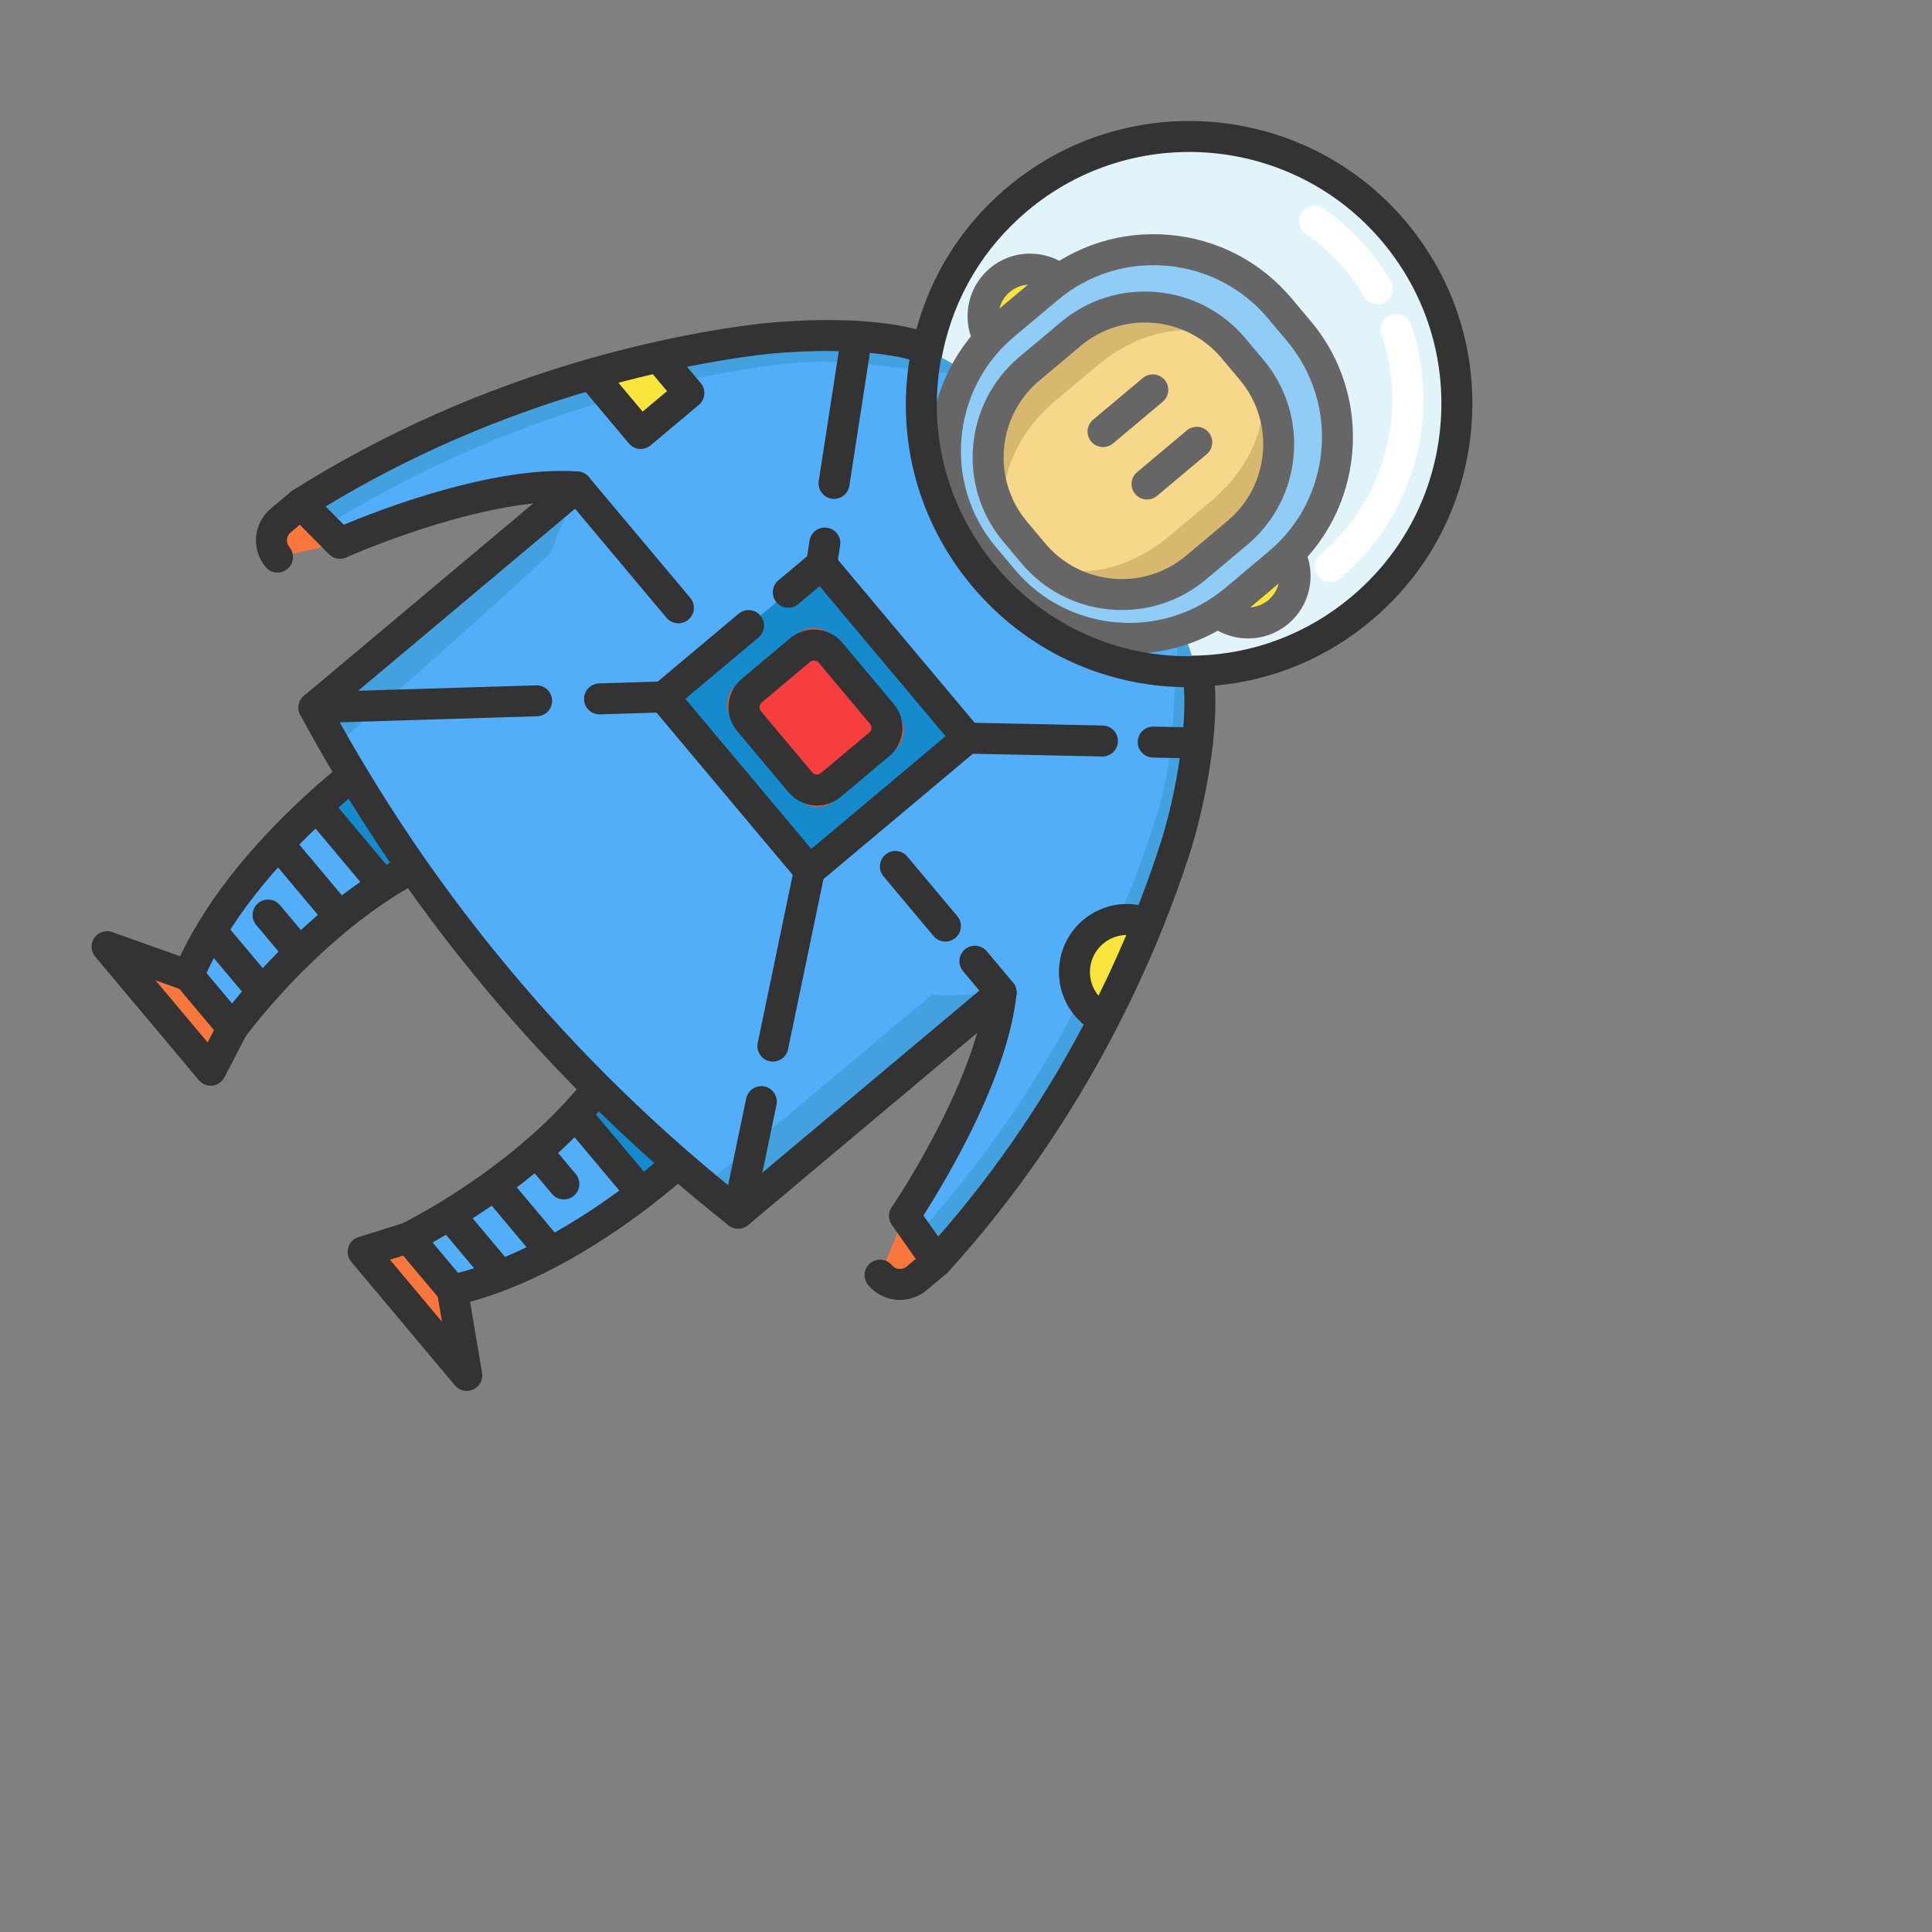 <svg width="109" height="109" viewBox="0 0 109 109" fill="none" xmlns="http://www.w3.org/2000/svg">
<rect x="0" y="0" width="109" height="109" fill="#808080" stroke="none"/>
<g clip-path="url(#clip0_59_133)">
<path d="M62.76 37.23C64.323 37.699 65.95 37.912 67.576 37.862C70.846 37.763 74.105 36.603 76.804 34.339C83.186 28.983 84.019 19.466 78.663 13.083C73.306 6.699 63.791 5.868 57.408 11.224C54.717 13.482 53.013 16.48 52.341 19.67C52.006 21.271 51.93 22.921 52.122 24.549" fill="#E1F4F9"/>
<path d="M65.714 38.682C64.63 38.587 63.558 38.382 62.509 38.067L63.011 36.393C64.487 36.836 66.013 37.036 67.549 36.988C70.765 36.89 73.771 35.743 76.242 33.669C79.15 31.229 80.934 27.802 81.265 24.02C81.596 20.238 80.434 16.553 77.994 13.645C72.956 7.641 63.973 6.855 57.97 11.893C55.508 13.959 53.857 16.71 53.196 19.85C52.878 21.367 52.809 22.914 52.99 24.447L51.254 24.651C51.051 22.93 51.129 21.194 51.486 19.491C52.228 15.964 54.082 12.874 56.846 10.554C63.588 4.897 73.676 5.779 79.333 12.521C82.073 15.787 83.378 19.925 83.006 24.172C82.635 28.419 80.631 32.268 77.366 35.008C74.591 37.337 71.215 38.625 67.603 38.735C66.971 38.755 66.341 38.737 65.714 38.682Z" fill="#333333"/>
<path d="M77.641 17.162C77.371 17.139 77.115 16.989 76.966 16.738C76.651 16.211 76.29 15.703 75.893 15.229C75.241 14.452 74.493 13.767 73.669 13.194C73.273 12.918 73.175 12.374 73.451 11.978C73.727 11.582 74.272 11.484 74.668 11.76C75.618 12.421 76.481 13.21 77.231 14.105C77.689 14.652 78.105 15.236 78.467 15.845C78.714 16.259 78.578 16.796 78.163 17.043C78 17.14 77.817 17.178 77.641 17.162Z" fill="white"/>
<path d="M74.973 32.827C74.751 32.807 74.535 32.703 74.38 32.518C74.07 32.148 74.118 31.597 74.488 31.287C78.066 28.284 79.459 23.296 77.952 18.875C77.796 18.418 78.041 17.922 78.497 17.766C78.955 17.61 79.451 17.854 79.606 18.311C80.452 20.794 80.537 23.45 79.851 25.992C79.149 28.594 77.683 30.888 75.611 32.626C75.426 32.781 75.196 32.846 74.973 32.827Z" fill="white"/>
<path d="M57.884 20.481C59.344 20.609 60.631 19.529 60.759 18.069C60.886 16.609 59.806 15.322 58.346 15.194C56.886 15.066 55.599 16.146 55.472 17.606C55.344 19.066 56.424 20.353 57.884 20.481Z" fill="#F9E33D"/>
<path d="M70.182 35.137C71.642 35.265 72.929 34.185 73.057 32.725C73.185 31.265 72.105 29.978 70.645 29.85C69.185 29.722 67.898 30.802 67.77 32.263C67.642 33.722 68.722 35.01 70.182 35.137Z" fill="#F9E33D"/>
<path d="M57.808 21.352C56.869 21.27 56.019 20.827 55.413 20.105C54.163 18.615 54.358 16.386 55.848 15.135C56.57 14.53 57.484 14.241 58.423 14.323C59.361 14.405 60.212 14.848 60.817 15.57C61.423 16.292 61.712 17.206 61.629 18.145C61.547 19.084 61.104 19.934 60.383 20.54C59.661 21.145 58.746 21.434 57.808 21.352ZM58.27 16.064C57.797 16.023 57.335 16.168 56.971 16.474C56.219 17.105 56.121 18.23 56.752 18.982C57.057 19.346 57.486 19.569 57.96 19.61C58.434 19.652 58.895 19.506 59.259 19.201C59.623 18.895 59.847 18.466 59.888 17.993C59.93 17.519 59.784 17.058 59.478 16.693C59.173 16.329 58.744 16.106 58.27 16.064Z" fill="#666666"/>
<path d="M70.106 36.006C69.206 35.928 68.336 35.506 67.711 34.761C67.105 34.039 66.817 33.125 66.899 32.186C66.981 31.248 67.424 30.397 68.146 29.791C68.868 29.186 69.782 28.897 70.721 28.98C71.659 29.062 72.51 29.505 73.115 30.226C74.366 31.716 74.171 33.946 72.681 35.196C71.936 35.821 71.006 36.085 70.106 36.006ZM70.568 30.721C70.095 30.679 69.633 30.825 69.269 31.13C68.905 31.436 68.682 31.865 68.64 32.339C68.599 32.812 68.744 33.273 69.05 33.638C69.681 34.389 70.805 34.488 71.557 33.857C72.309 33.226 72.407 32.102 71.777 31.35C71.471 30.985 71.042 30.762 70.568 30.721Z" fill="#666666"/>
<path d="M55.509 31.415C52.216 27.49 52.729 21.618 56.654 18.325L59.118 16.257C63.043 12.964 68.914 13.478 72.208 17.402L73.288 18.69C76.581 22.615 76.067 28.487 72.143 31.78L69.679 33.847C65.754 37.141 59.882 36.627 56.589 32.702L55.509 31.415Z" fill="#8FCDF7"/>
<path d="M16.971 28.414L15.838 29.364C15.217 29.886 15.136 30.81 15.656 31.43L19.189 30.647L16.971 28.414Z" fill="#F9763D"/>
<path d="M26.335 77.598L20.488 70.629L23.039 69.829L25.521 72.787L26.335 77.598Z" fill="#F9763D"/>
<path d="M38.254 65.63C37.798 66.032 37.095 66.629 36.203 67.314L32.463 62.858L32.462 62.856C32.895 62.389 33.313 61.902 33.709 61.396C35.174 62.858 36.689 64.27 38.254 65.63Z" fill="#158ACC"/>
<path d="M32.463 62.858L36.203 67.314C35.488 67.865 34.652 68.471 33.726 69.078L30.272 64.962C31.019 64.315 31.761 63.611 32.462 62.856L32.463 62.858Z" fill="#53AEF9"/>
<path d="M30.272 64.962L33.726 69.078C32.91 69.613 32.022 70.148 31.087 70.647L27.894 66.842C28.663 66.283 29.47 65.655 30.272 64.962Z" fill="#53AEF9"/>
<path d="M27.894 66.842L31.087 70.647C30.175 71.131 29.216 71.581 28.232 71.959L25.354 68.53C26.096 68.077 26.968 67.51 27.894 66.842Z" fill="#53AEF9"/>
<path d="M25.354 68.53L28.232 71.959C27.346 72.301 26.438 72.585 25.521 72.786L23.039 69.829C23.039 69.829 23.973 69.376 25.354 68.53Z" fill="#53AEF9"/>
<path d="M69.814 30.061L67.484 32.017C64.725 34.332 60.609 33.972 58.294 31.212L57.272 29.994C54.956 27.235 55.316 23.119 58.076 20.804L60.406 18.849C63.165 16.533 67.281 16.893 69.596 19.653L70.618 20.871C72.934 23.63 72.574 27.746 69.814 30.061Z" fill="#D8B86F"/>
<path d="M68.319 28.28L65.989 30.235C63.23 32.551 59.711 32.901 58.131 31.019L57.434 30.188C55.854 28.305 56.811 24.901 59.57 22.586L61.901 20.63C64.66 18.315 68.179 17.964 69.759 19.846L70.456 20.677C72.035 22.56 71.079 25.965 68.319 28.28Z" fill="#F7D789"/>
<path d="M13.117 58.005L11.887 60.379L6.039 53.409L10.636 55.047L13.117 58.005Z" fill="#F9763D"/>
<path d="M13.117 58.004L10.636 55.047C10.993 54.179 11.431 53.334 11.921 52.521L14.799 55.951C13.726 57.164 13.117 58.004 13.117 58.004Z" fill="#53AEF9"/>
<path d="M19.896 43.749C20.964 45.527 22.09 47.265 23.275 48.962C22.708 49.263 22.156 49.591 21.621 49.936L21.619 49.935L17.88 45.478C18.709 44.718 19.421 44.128 19.896 43.749Z" fill="#158ACC"/>
<path d="M14.799 55.951L11.921 52.521C12.465 51.617 13.074 50.751 13.709 49.937L16.902 53.743C16.083 54.538 15.374 55.298 14.799 55.951Z" fill="#53AEF9"/>
<path d="M21.619 49.935L21.621 49.936C20.755 50.495 19.933 51.103 19.167 51.727L15.713 47.611C16.472 46.804 17.213 46.086 17.88 45.478L21.619 49.935Z" fill="#53AEF9"/>
<path d="M16.902 53.743L13.709 49.937C14.363 49.103 15.045 48.322 15.713 47.611L19.167 51.727C18.345 52.397 17.586 53.082 16.902 53.743Z" fill="#53AEF9"/>
<path d="M62.284 57.503C61.922 57.327 61.585 57.072 61.309 56.743C60.258 55.49 60.422 53.621 61.675 52.57C62.561 51.827 63.756 51.691 64.752 52.121C65.409 50.501 65.921 49.042 66.316 47.809C67.162 45.162 67.465 43.542 67.465 43.542C67.593 43.011 67.685 42.469 67.736 41.923L67.401 37.554C67.217 36.847 66.971 36.152 66.658 35.474L66.657 35.473C62.67 38.52 56.952 37.919 53.692 34.035C50.434 30.151 50.835 24.416 54.528 21.019C53.916 20.594 53.272 20.229 52.604 19.923L48.359 18.834C47.815 18.791 47.27 18.788 46.72 18.819C46.72 18.819 45.07 18.836 42.319 19.21C40.875 19.405 39.13 19.699 37.16 20.142L33.347 21.116L33.345 21.114C28.468 22.516 22.731 24.777 16.971 28.413L18.154 29.603L18.288 29.739L19.189 30.646C19.189 30.646 27.139 27.078 32.551 27.473L32.538 27.484L29.517 30.019L17.714 39.923C18.411 41.217 19.137 42.493 19.896 43.749C20.964 45.527 22.09 47.265 23.275 48.962C24.826 51.186 26.476 53.337 28.217 55.411C29.957 57.486 31.789 59.484 33.709 61.396C35.174 62.858 36.689 64.27 38.254 65.63C39.36 66.593 40.491 67.53 41.645 68.442C41.646 68.444 41.646 68.444 41.647 68.445L53.45 58.541L56.471 56.007L56.48 55.999C55.927 61.396 51.036 68.6 51.036 68.6L51.884 69.801L52.85 71.172C57.038 66.567 60.089 61.777 62.284 57.503ZM45.664 49.124L37.436 39.319L46.35 31.84L54.578 41.645L45.664 49.124Z" fill="#44A1E0"/>
<path d="M61.7 54.905L61.699 54.904L63.32 51.318C64.098 49.454 64.69 47.787 65.133 46.399C65.137 46.386 65.142 46.374 65.146 46.361C65.701 44.628 66.033 42.832 66.148 41.015L66.438 36.406C66.394 36.183 66.342 35.963 66.281 35.746C59.982 37.373 50.09 32.625 54.194 21.341C53.989 21.244 53.78 21.153 53.568 21.071L48.98 20.555C47.17 20.353 45.343 20.367 43.54 20.612C43.528 20.615 43.514 20.617 43.501 20.618C42.057 20.813 40.312 21.108 38.342 21.55L34.529 22.524L34.527 22.522C29.687 23.913 24.001 26.15 18.287 29.738L19.189 30.646C19.189 30.646 27.139 27.078 32.551 27.472L31.095 31.095C31.329 31.174 19.271 41.779 19.271 41.779C19.848 42.929 20.453 44.061 21.091 45.173C21.988 46.747 22.942 48.28 23.955 49.772C25.113 51.481 26.349 53.135 27.653 54.731C27.84 54.959 28.027 55.185 28.216 55.41C28.405 55.636 28.596 55.86 28.788 56.083C30.133 57.645 31.548 59.149 33.03 60.587C34.323 61.843 35.666 63.05 37.059 64.207C38.044 65.025 39.054 65.818 40.087 66.585C40.088 66.587 40.088 66.587 40.089 66.588L52.628 56.067C52.613 56.311 56.481 55.992 56.481 55.992L56.481 55.995C56.481 55.997 56.481 55.997 56.479 55.999C56.38 56.963 56.144 57.984 55.821 59.013C55.78 59.141 55.739 59.268 55.696 59.396C55.598 59.69 55.494 59.982 55.384 60.273C55.321 60.442 55.257 60.609 55.191 60.775C54.439 62.671 53.493 64.487 52.694 65.891C52.629 66.007 52.565 66.118 52.503 66.226C52.348 66.494 52.201 66.743 52.062 66.971C52.007 67.066 51.952 67.156 51.899 67.243C51.808 67.393 51.722 67.531 51.642 67.658C51.615 67.703 51.59 67.743 51.564 67.782C51.514 67.864 51.467 67.937 51.422 68.007C51.18 68.387 51.036 68.6 51.036 68.6L51.773 69.645C56.299 64.641 59.49 59.431 61.7 54.905ZM45.129 48.486L37.972 39.957L46.886 32.478L54.043 41.007L45.129 48.486Z" fill="#53AEF9"/>
<path d="M38.865 22.174L36.148 24.454L33.346 21.116L33.345 21.114C34.51 20.78 35.626 20.493 36.679 20.249C36.842 20.211 37.002 20.176 37.16 20.141L38.865 22.174Z" fill="#F9E33D"/>
<path d="M62.284 57.503C61.922 57.327 61.585 57.072 61.309 56.743C60.258 55.491 60.422 53.622 61.675 52.571C62.561 51.827 63.756 51.691 64.752 52.121C64.613 52.466 64.467 52.82 64.312 53.181C63.736 54.536 63.065 55.988 62.284 57.503Z" fill="#F9E33D"/>
<path d="M62.821 36.851C60.228 36.624 57.721 35.411 55.92 33.264L54.839 31.976C51.236 27.682 51.798 21.258 56.092 17.655L58.556 15.588C60.633 13.845 63.268 13.016 65.976 13.252C65.976 13.252 65.976 13.252 65.976 13.252C68.683 13.489 71.134 14.764 72.877 16.841L73.958 18.128C77.56 22.422 76.998 28.846 72.705 32.449L70.241 34.517C68.094 36.318 65.414 37.078 62.821 36.851ZM65.823 14.994C63.581 14.798 61.399 15.484 59.68 16.927L57.215 18.994C53.66 21.977 53.195 27.297 56.178 30.853L57.259 32.14C60.242 35.696 65.562 36.161 69.117 33.178L71.581 31.11C75.136 28.127 75.602 22.807 72.619 19.252L71.538 17.964C70.095 16.245 68.066 15.19 65.823 14.994Z" fill="#666666"/>
<path d="M62.646 34.388C60.677 34.216 58.894 33.288 57.624 31.774L56.602 30.556C53.98 27.432 54.389 22.757 57.514 20.135L59.844 18.179C61.358 16.91 63.275 16.305 65.244 16.477C67.213 16.649 68.996 17.578 70.266 19.091L71.288 20.309C73.909 23.434 73.5 28.109 70.376 30.731L68.046 32.686C66.532 33.956 64.615 34.56 62.646 34.388ZM65.091 18.218C63.588 18.087 62.123 18.549 60.968 19.518L58.637 21.474C56.251 23.476 55.939 27.047 57.941 29.433L58.963 30.651C59.933 31.807 61.295 32.516 62.798 32.647C64.302 32.779 65.766 32.317 66.922 31.347L69.252 29.392C71.639 27.39 71.951 23.819 69.949 21.433L68.927 20.215C67.957 19.059 66.595 18.35 65.091 18.218Z" fill="#666666"/>
<path d="M13.041 58.875C12.812 58.855 12.598 58.745 12.448 58.566L9.966 55.609C9.757 55.36 9.704 55.016 9.827 54.715C10.183 53.85 10.636 52.96 11.173 52.07C11.699 51.195 12.32 50.296 13.02 49.4C13.648 48.599 14.339 47.797 15.077 47.012C15.778 46.267 16.522 45.534 17.291 44.832C18.148 44.046 18.885 43.438 19.351 43.066L20.441 44.432C19.996 44.787 19.293 45.368 18.47 46.122C17.733 46.795 17.02 47.497 16.35 48.209C15.648 48.956 14.991 49.719 14.397 50.477C13.742 51.316 13.16 52.156 12.67 52.971C12.278 53.621 11.937 54.267 11.652 54.898L13.091 56.614C13.366 56.275 13.72 55.852 14.144 55.372C14.83 54.594 15.553 53.835 16.294 53.116C17.065 52.371 17.846 51.676 18.615 51.049C19.456 50.365 20.308 49.743 21.147 49.202C21.723 48.83 22.301 48.489 22.865 48.19L23.273 48.958L23.838 49.63C23.791 49.669 23.739 49.705 23.685 49.734C23.165 50.01 22.63 50.325 22.095 50.67C21.309 51.177 20.51 51.761 19.718 52.405C18.988 53.001 18.244 53.663 17.509 54.372C16.803 55.057 16.111 55.784 15.455 56.529C14.427 57.691 13.831 58.509 13.825 58.517C13.667 58.735 13.417 58.868 13.148 58.878C13.112 58.879 13.076 58.878 13.041 58.875Z" fill="#333333"/>
<path d="M62.156 25.22C61.933 25.201 61.718 25.096 61.563 24.912C61.253 24.542 61.301 23.991 61.671 23.68L64.476 21.326C64.846 21.016 65.397 21.064 65.707 21.434C66.018 21.804 65.969 22.355 65.6 22.665L62.794 25.019C62.609 25.174 62.379 25.24 62.156 25.22Z" fill="#666666"/>
<path d="M64.638 28.178C64.415 28.158 64.2 28.054 64.044 27.869C63.734 27.499 63.782 26.948 64.152 26.638L66.958 24.284C67.328 23.974 67.879 24.022 68.189 24.391C68.499 24.761 68.451 25.312 68.081 25.623L65.275 27.977C65.091 28.132 64.86 28.197 64.638 28.178Z" fill="#666666"/>
<path d="M15.58 32.3C15.357 32.281 15.142 32.176 14.987 31.991C14.158 31.003 14.288 29.524 15.277 28.695L16.409 27.744C16.757 27.452 17.271 27.476 17.591 27.798L19.809 30.03C20.149 30.373 20.148 30.926 19.805 31.266C19.463 31.607 18.909 31.605 18.569 31.262L16.917 29.599L16.4 30.033C16.149 30.244 16.116 30.618 16.326 30.868C16.636 31.238 16.588 31.789 16.218 32.099C16.033 32.254 15.803 32.32 15.58 32.3Z" fill="#333333"/>
<path d="M52.85 71.172L51.717 72.123C51.096 72.644 50.171 72.563 49.651 71.943L51.036 68.6L52.85 71.172Z" fill="#F9763D"/>
<path d="M50.569 73.33C49.973 73.278 49.396 72.999 48.982 72.505C48.672 72.135 48.72 71.584 49.09 71.274C49.459 70.964 50.011 71.012 50.321 71.382C50.531 71.631 50.905 71.663 51.156 71.453L51.673 71.019L50.322 69.104C50.044 68.709 50.138 68.164 50.532 67.886C50.927 67.608 51.472 67.702 51.75 68.097L53.564 70.669C53.826 71.04 53.76 71.55 53.412 71.842L52.279 72.792C51.784 73.207 51.167 73.382 50.569 73.33Z" fill="#333333"/>
<path d="M52.774 72.042C52.518 72.02 52.284 71.886 52.136 71.675L50.322 69.103C50.112 68.806 50.109 68.409 50.314 68.108C50.318 68.102 50.456 67.898 50.685 67.538C50.73 67.469 50.773 67.4 50.819 67.325C50.825 67.316 50.831 67.306 50.837 67.297C50.854 67.272 50.871 67.246 50.887 67.218C50.892 67.208 50.898 67.198 50.905 67.188C50.982 67.067 51.064 66.934 51.152 66.79C51.204 66.705 51.254 66.622 51.306 66.533C51.309 66.527 51.313 66.521 51.316 66.515C51.452 66.293 51.596 66.05 51.747 65.789L51.815 65.67C51.853 65.603 51.893 65.534 51.932 65.464C52.94 63.692 53.763 62.008 54.38 60.453C54.442 60.293 54.505 60.131 54.565 59.968C54.678 59.668 54.777 59.392 54.867 59.12C54.91 58.993 54.949 58.871 54.988 58.748C55.039 58.587 55.087 58.428 55.132 58.271L42.209 69.114C41.875 69.394 41.394 69.382 41.075 69.106C39.913 68.187 38.772 67.24 37.68 66.289C36.115 64.929 34.571 63.49 33.091 62.014C31.368 60.297 29.696 58.493 28.123 56.651C27.931 56.428 27.738 56.201 27.547 55.972C27.355 55.744 27.165 55.515 26.977 55.284C25.439 53.419 23.951 51.459 22.558 49.461C21.372 47.763 20.224 45.992 19.146 44.199C18.397 42.959 17.656 41.659 16.944 40.337C16.748 39.972 16.834 39.519 17.152 39.253L30.08 28.405C25.244 28.911 19.613 31.414 19.547 31.444C19.215 31.592 18.826 31.52 18.569 31.262L16.351 29.03C16.164 28.842 16.073 28.579 16.103 28.315C16.133 28.052 16.28 27.816 16.504 27.674C21.577 24.472 27.162 21.982 33.104 20.274C34.226 19.951 35.363 19.657 36.482 19.398C36.648 19.359 36.812 19.322 36.974 19.287C38.739 18.891 40.499 18.573 42.202 18.344C42.856 18.255 48.709 17.513 52.597 18.834C53.017 18.977 53.263 19.41 53.171 19.843C52.252 24.159 53.35 28.571 56.183 31.947C59.009 35.315 63.154 37.163 67.552 37.016C67.998 37.002 68.382 37.323 68.447 37.764C68.941 41.166 67.814 45.997 67.149 48.075C66.678 49.541 66.144 51.012 65.561 52.449C65.412 52.822 65.265 53.175 65.115 53.525C64.482 55.016 63.79 56.489 63.06 57.903C60.446 62.994 57.228 67.657 53.496 71.76C53.318 71.956 53.06 72.061 52.795 72.044C52.788 72.044 52.781 72.043 52.774 72.042ZM52.093 68.582L52.931 69.769C56.252 65.981 59.133 61.725 61.507 57.103C62.217 55.726 62.89 54.292 63.508 52.839C63.654 52.499 63.795 52.158 63.941 51.795C64.509 50.395 65.028 48.965 65.484 47.542C66.147 45.472 66.979 41.605 66.795 38.77C62.161 38.693 57.843 36.643 54.844 33.07C51.837 29.487 50.571 24.865 51.313 20.277C48.468 19.561 44.481 19.798 42.437 20.076C40.783 20.299 39.072 20.608 37.351 20.994C37.191 21.029 37.036 21.063 36.878 21.1C35.787 21.353 34.68 21.64 33.587 21.954C28.165 23.512 23.05 25.739 18.367 28.578L19.39 29.608C21.33 28.793 27.827 26.252 32.614 26.601C32.962 26.625 33.273 26.865 33.382 27.204C33.492 27.543 33.385 27.913 33.112 28.142L18.823 40.133C19.416 41.214 20.027 42.276 20.644 43.297C21.702 45.058 22.828 46.795 23.991 48.461C25.358 50.421 26.817 52.343 28.328 54.175C28.514 54.403 28.699 54.627 28.886 54.849C29.073 55.072 29.261 55.293 29.45 55.513C30.995 57.322 32.634 59.092 34.325 60.777C35.777 62.225 37.291 63.636 38.827 64.971C39.733 65.76 40.675 66.547 41.633 67.316L55.918 55.33C56.191 55.101 56.575 55.06 56.889 55.227C57.204 55.394 57.386 55.734 57.349 56.088C57.251 57.05 57.017 58.122 56.655 59.275C56.612 59.412 56.569 59.544 56.524 59.677C56.428 59.966 56.322 60.264 56.202 60.582C56.138 60.753 56.072 60.925 56.005 61.096C55.358 62.728 54.5 64.486 53.455 66.323C53.415 66.394 53.372 66.468 53.331 66.54L53.263 66.658C53.104 66.934 52.954 67.187 52.813 67.417C52.756 67.516 52.699 67.61 52.644 67.7C52.555 67.846 52.469 67.986 52.388 68.114C52.359 68.162 52.33 68.209 52.3 68.253C52.25 68.335 52.203 68.41 52.157 68.48C52.135 68.515 52.113 68.549 52.093 68.582Z" fill="#333333"/>
<path d="M25.445 73.657C25.217 73.637 25.003 73.529 24.852 73.348L22.37 70.391C22.197 70.185 22.129 69.91 22.185 69.647C22.241 69.384 22.415 69.161 22.657 69.043C22.666 69.039 23.576 68.594 24.897 67.785C25.746 67.267 26.581 66.712 27.382 66.133C28.206 65.534 28.987 64.917 29.701 64.3C30.472 63.633 31.185 62.947 31.821 62.262C32.254 61.795 32.657 61.323 33.02 60.859L34.398 61.934C34.005 62.438 33.569 62.948 33.102 63.451C32.424 64.183 31.664 64.913 30.844 65.623C30.093 66.272 29.273 66.919 28.408 67.549C27.568 68.155 26.695 68.735 25.809 69.276C25.263 69.61 24.786 69.885 24.404 70.096L25.844 71.812C26.515 71.641 27.21 71.417 27.917 71.144C28.806 70.803 29.735 70.376 30.677 69.875C31.525 69.423 32.39 68.908 33.247 68.347C34.066 67.809 34.881 67.229 35.669 66.622C36.553 65.944 37.248 65.352 37.675 64.975L38.838 66.28L38.837 66.282C38.384 66.681 37.657 67.3 36.735 68.008C35.913 68.641 35.061 69.247 34.205 69.808C33.304 70.399 32.394 70.94 31.498 71.418C30.492 71.953 29.499 72.409 28.545 72.775C27.576 73.149 26.621 73.44 25.708 73.64C25.62 73.659 25.532 73.665 25.445 73.657Z" fill="#333333"/>
<path d="M11.811 61.249C11.582 61.229 11.368 61.12 11.217 60.94L5.37 53.971C5.116 53.669 5.096 53.234 5.321 52.911C5.546 52.587 5.961 52.454 6.332 52.586L10.929 54.224L10.343 55.87L8.777 55.312L11.714 58.813L12.341 57.602L13.893 58.407L12.663 60.781C12.528 61.04 12.273 61.215 11.983 61.247C11.925 61.254 11.867 61.254 11.811 61.249Z" fill="#333333"/>
<path d="M26.259 78.469C26.034 78.449 25.819 78.342 25.666 78.16L19.818 71.191C19.63 70.967 19.567 70.664 19.649 70.383C19.731 70.103 19.948 69.882 20.226 69.795L22.778 68.995L23.301 70.663L22 71.071L24.937 74.571L24.659 72.932L26.383 72.641L27.197 77.452C27.263 77.841 27.06 78.226 26.702 78.391C26.56 78.457 26.408 78.481 26.259 78.469Z" fill="#333333"/>
<path d="M20.95 50.497L17.21 46.04L17.858 45.496L18.529 44.893C18.536 44.901 18.543 44.909 18.549 44.916L22.289 49.373L20.95 50.497Z" fill="#333333"/>
<path d="M35.534 67.877L31.793 63.419L33.132 62.296L36.872 66.752L35.534 67.877Z" fill="#333333"/>
<path d="M18.499 52.29L15.044 48.172L16.381 47.047L19.836 51.165L18.499 52.29Z" fill="#333333"/>
<path d="M31.735 67.667C31.512 67.647 31.297 67.543 31.142 67.358L29.605 65.526C29.3 65.166 29.335 64.626 29.689 64.31C30.048 63.988 30.6 64.018 30.922 64.377C30.928 64.384 30.935 64.393 30.942 64.4L32.481 66.235C32.791 66.604 32.743 67.156 32.373 67.466C32.188 67.621 31.958 67.686 31.735 67.667Z" fill="#333333"/>
<path d="M16.826 54.614C16.604 54.595 16.389 54.491 16.234 54.306L14.456 52.186C14.145 51.817 14.193 51.265 14.563 50.955C14.933 50.645 15.484 50.693 15.794 51.063L17.572 53.181C17.882 53.551 17.834 54.103 17.465 54.413C17.279 54.568 17.049 54.634 16.826 54.614Z" fill="#333333"/>
<path d="M30.417 71.209L27.224 67.404C27.218 67.397 27.212 67.389 27.206 67.382L27.916 66.823L28.563 66.28L31.756 70.085L30.417 71.209Z" fill="#333333"/>
<path d="M11.251 53.083L14.129 56.512L15.468 55.389L12.59 51.959L11.251 53.083Z" fill="#333333"/>
<path d="M24.684 69.092L27.562 72.522L28.901 71.398L26.023 67.968L24.684 69.092Z" fill="#333333"/>
<path d="M36.072 25.325C35.849 25.306 35.634 25.201 35.478 25.016L32.677 21.678L34.016 20.554L36.256 23.223L37.634 22.067L36.49 20.703L37.829 19.58L39.535 21.613C39.684 21.79 39.756 22.019 39.736 22.25C39.715 22.482 39.604 22.695 39.427 22.844L36.709 25.124C36.525 25.279 36.295 25.345 36.072 25.325Z" fill="#333333"/>
<path d="M61.901 58.289C61.412 58.05 60.987 57.719 60.639 57.305C59.28 55.685 59.493 53.261 61.113 51.901C62.231 50.963 63.758 50.74 65.098 51.318L64.406 52.923C63.676 52.608 62.845 52.73 62.237 53.24C61.354 53.98 61.239 55.3 61.978 56.181C62.167 56.407 62.399 56.587 62.666 56.717L61.901 58.289Z" fill="#333333"/>
<path d="M46.096 44.187C45.984 44.177 45.877 44.125 45.799 44.033C45.644 43.848 45.668 43.572 45.853 43.417L48.924 40.84C49.109 40.685 49.385 40.709 49.54 40.894C49.695 41.079 49.671 41.354 49.486 41.509L46.415 44.087C46.322 44.164 46.207 44.197 46.096 44.187Z" fill="white"/>
<path d="M56.408 56.866C56.185 56.846 55.97 56.742 55.815 56.557L54.333 54.791C54.023 54.422 54.071 53.87 54.441 53.56C54.811 53.25 55.362 53.298 55.672 53.668L57.154 55.433C57.464 55.803 57.416 56.354 57.046 56.664C56.861 56.82 56.631 56.885 56.408 56.866Z" fill="#333333"/>
<path d="M53.263 53.117C53.04 53.098 52.825 52.993 52.669 52.809L49.848 49.446C49.538 49.076 49.586 48.525 49.956 48.215C50.325 47.905 50.877 47.953 51.187 48.323L54.008 51.685C54.319 52.055 54.27 52.606 53.901 52.916C53.716 53.071 53.486 53.137 53.263 53.117Z" fill="#333333"/>
<path d="M38.198 35.163C37.975 35.144 37.76 35.039 37.604 34.855L31.881 28.034C31.571 27.665 31.619 27.113 31.989 26.803C32.359 26.493 32.91 26.541 33.22 26.911L38.943 33.731C39.254 34.101 39.205 34.652 38.836 34.962C38.651 35.117 38.421 35.183 38.198 35.163Z" fill="#333333"/>
<path d="M54.578 41.645L45.664 49.124L37.436 39.319L46.35 31.839L54.578 41.645Z" fill="#158ACC"/>
<path d="M50.444 42.351L47.078 45.176C46.441 45.71 45.492 45.627 44.957 44.99L41.385 40.733C40.85 40.096 40.933 39.147 41.571 38.613L44.937 35.788C45.574 35.253 46.522 35.336 47.057 35.974L50.629 40.231C51.164 40.868 51.081 41.816 50.444 42.351Z" fill="#DD582A"/>
<path d="M49.34 41.886L46.811 44.008C46.333 44.41 45.62 44.347 45.218 43.869L42.534 40.67C42.133 40.192 42.195 39.479 42.674 39.077L45.203 36.955C45.681 36.554 46.394 36.616 46.796 37.095L49.48 40.293C49.881 40.772 49.819 41.485 49.34 41.886Z" fill="#F73E3E"/>
<path d="M45.588 49.995C45.365 49.975 45.15 49.871 44.994 49.686L36.767 39.881C36.457 39.511 36.505 38.96 36.875 38.65L41.673 34.624C42.043 34.314 42.594 34.362 42.904 34.731C43.214 35.101 43.166 35.652 42.796 35.963L38.667 39.427L45.771 47.893L53.346 41.537L46.242 33.071L45.035 34.084C44.666 34.394 44.114 34.346 43.804 33.976C43.494 33.606 43.542 33.055 43.912 32.745L45.788 31.171C46.158 30.86 46.709 30.909 47.019 31.278L55.247 41.083C55.557 41.453 55.509 42.004 55.139 42.315L46.225 49.794C46.041 49.949 45.811 50.014 45.588 49.995Z" fill="#333333"/>
<path d="M45.908 45.438C45.374 45.391 44.858 45.141 44.487 44.699L41.59 41.247C41.23 40.818 41.059 40.276 41.108 39.718C41.157 39.161 41.42 38.657 41.848 38.297L44.577 36.007C45.462 35.265 46.785 35.38 47.528 36.265L50.424 39.717C51.166 40.601 51.05 41.925 50.166 42.667L47.437 44.957C46.995 45.328 46.443 45.485 45.908 45.438ZM45.954 37.266C45.865 37.258 45.774 37.284 45.701 37.346L42.972 39.636C42.876 39.716 42.854 39.818 42.849 39.871C42.844 39.924 42.849 40.028 42.929 40.124L45.825 43.575C45.948 43.722 46.167 43.741 46.313 43.618L49.043 41.328C49.189 41.205 49.208 40.986 49.085 40.84L46.189 37.388C46.127 37.315 46.042 37.274 45.954 37.266Z" fill="#333333"/>
<path d="M46.981 28.144C46.961 28.142 46.942 28.14 46.922 28.137C46.446 28.063 46.119 27.617 46.192 27.14L47.474 18.846C47.547 18.37 47.993 18.042 48.471 18.116C48.948 18.19 49.275 18.637 49.201 19.113L47.919 27.407C47.849 27.864 47.435 28.184 46.981 28.144Z" fill="#333333"/>
<path d="M46.275 32.71C46.256 32.708 46.236 32.706 46.217 32.703C45.74 32.629 45.413 32.182 45.487 31.706L45.672 30.505C45.746 30.028 46.192 29.701 46.669 29.775C47.146 29.849 47.473 30.295 47.399 30.772L47.214 31.972C47.143 32.43 46.73 32.749 46.275 32.71Z" fill="#333333"/>
<path d="M17.636 40.793C17.201 40.755 16.854 40.397 16.84 39.949C16.825 39.467 17.204 39.064 17.687 39.049L30.25 38.665C30.731 38.65 31.135 39.029 31.15 39.511C31.165 39.994 30.786 40.397 30.303 40.411L17.74 40.796C17.705 40.797 17.671 40.796 17.636 40.793Z" fill="#333333"/>
<path d="M33.747 40.3C33.312 40.262 32.964 39.904 32.951 39.456C32.936 38.974 33.315 38.571 33.797 38.556L37.41 38.446C37.891 38.431 38.295 38.81 38.31 39.292C38.325 39.775 37.946 40.178 37.463 40.192L33.851 40.303C33.816 40.304 33.781 40.303 33.747 40.3Z" fill="#333333"/>
<path d="M54.501 42.515C54.046 42.475 53.694 42.089 53.704 41.626C53.715 41.143 54.114 40.76 54.596 40.77L62.216 40.932C62.699 40.943 63.081 41.342 63.071 41.824C63.061 42.306 62.661 42.69 62.179 42.679L54.559 42.518C54.54 42.517 54.52 42.516 54.501 42.515Z" fill="#333333"/>
<path d="M64.985 42.737C64.53 42.697 64.178 42.31 64.188 41.848C64.198 41.365 64.598 40.982 65.08 40.992L67.575 41.045C68.057 41.057 68.44 41.455 68.43 41.938C68.419 42.42 68.02 42.803 67.537 42.793L65.043 42.74C65.024 42.739 65.004 42.738 64.985 42.737Z" fill="#333333"/>
<path d="M41.57 69.313C41.535 69.31 41.501 69.305 41.467 69.298C40.994 69.2 40.691 68.737 40.789 68.264L42.098 61.974C42.196 61.501 42.659 61.198 43.132 61.296C43.604 61.395 43.907 61.857 43.809 62.33L42.5 68.62C42.409 69.058 42.005 69.351 41.57 69.313Z" fill="#333333"/>
<path d="M43.53 59.89C43.496 59.887 43.462 59.882 43.427 59.875C42.955 59.777 42.651 59.314 42.75 58.842L44.809 48.946C44.907 48.474 45.369 48.17 45.842 48.269C46.315 48.367 46.618 48.83 46.52 49.302L44.461 59.198C44.37 59.636 43.965 59.928 43.53 59.89Z" fill="#333333"/>
</g>
<defs>
<clipPath id="clip0_59_133">
<rect width="100" height="100" fill="white" transform="translate(9) rotate(5)"/>
</clipPath>
</defs>
</svg>
